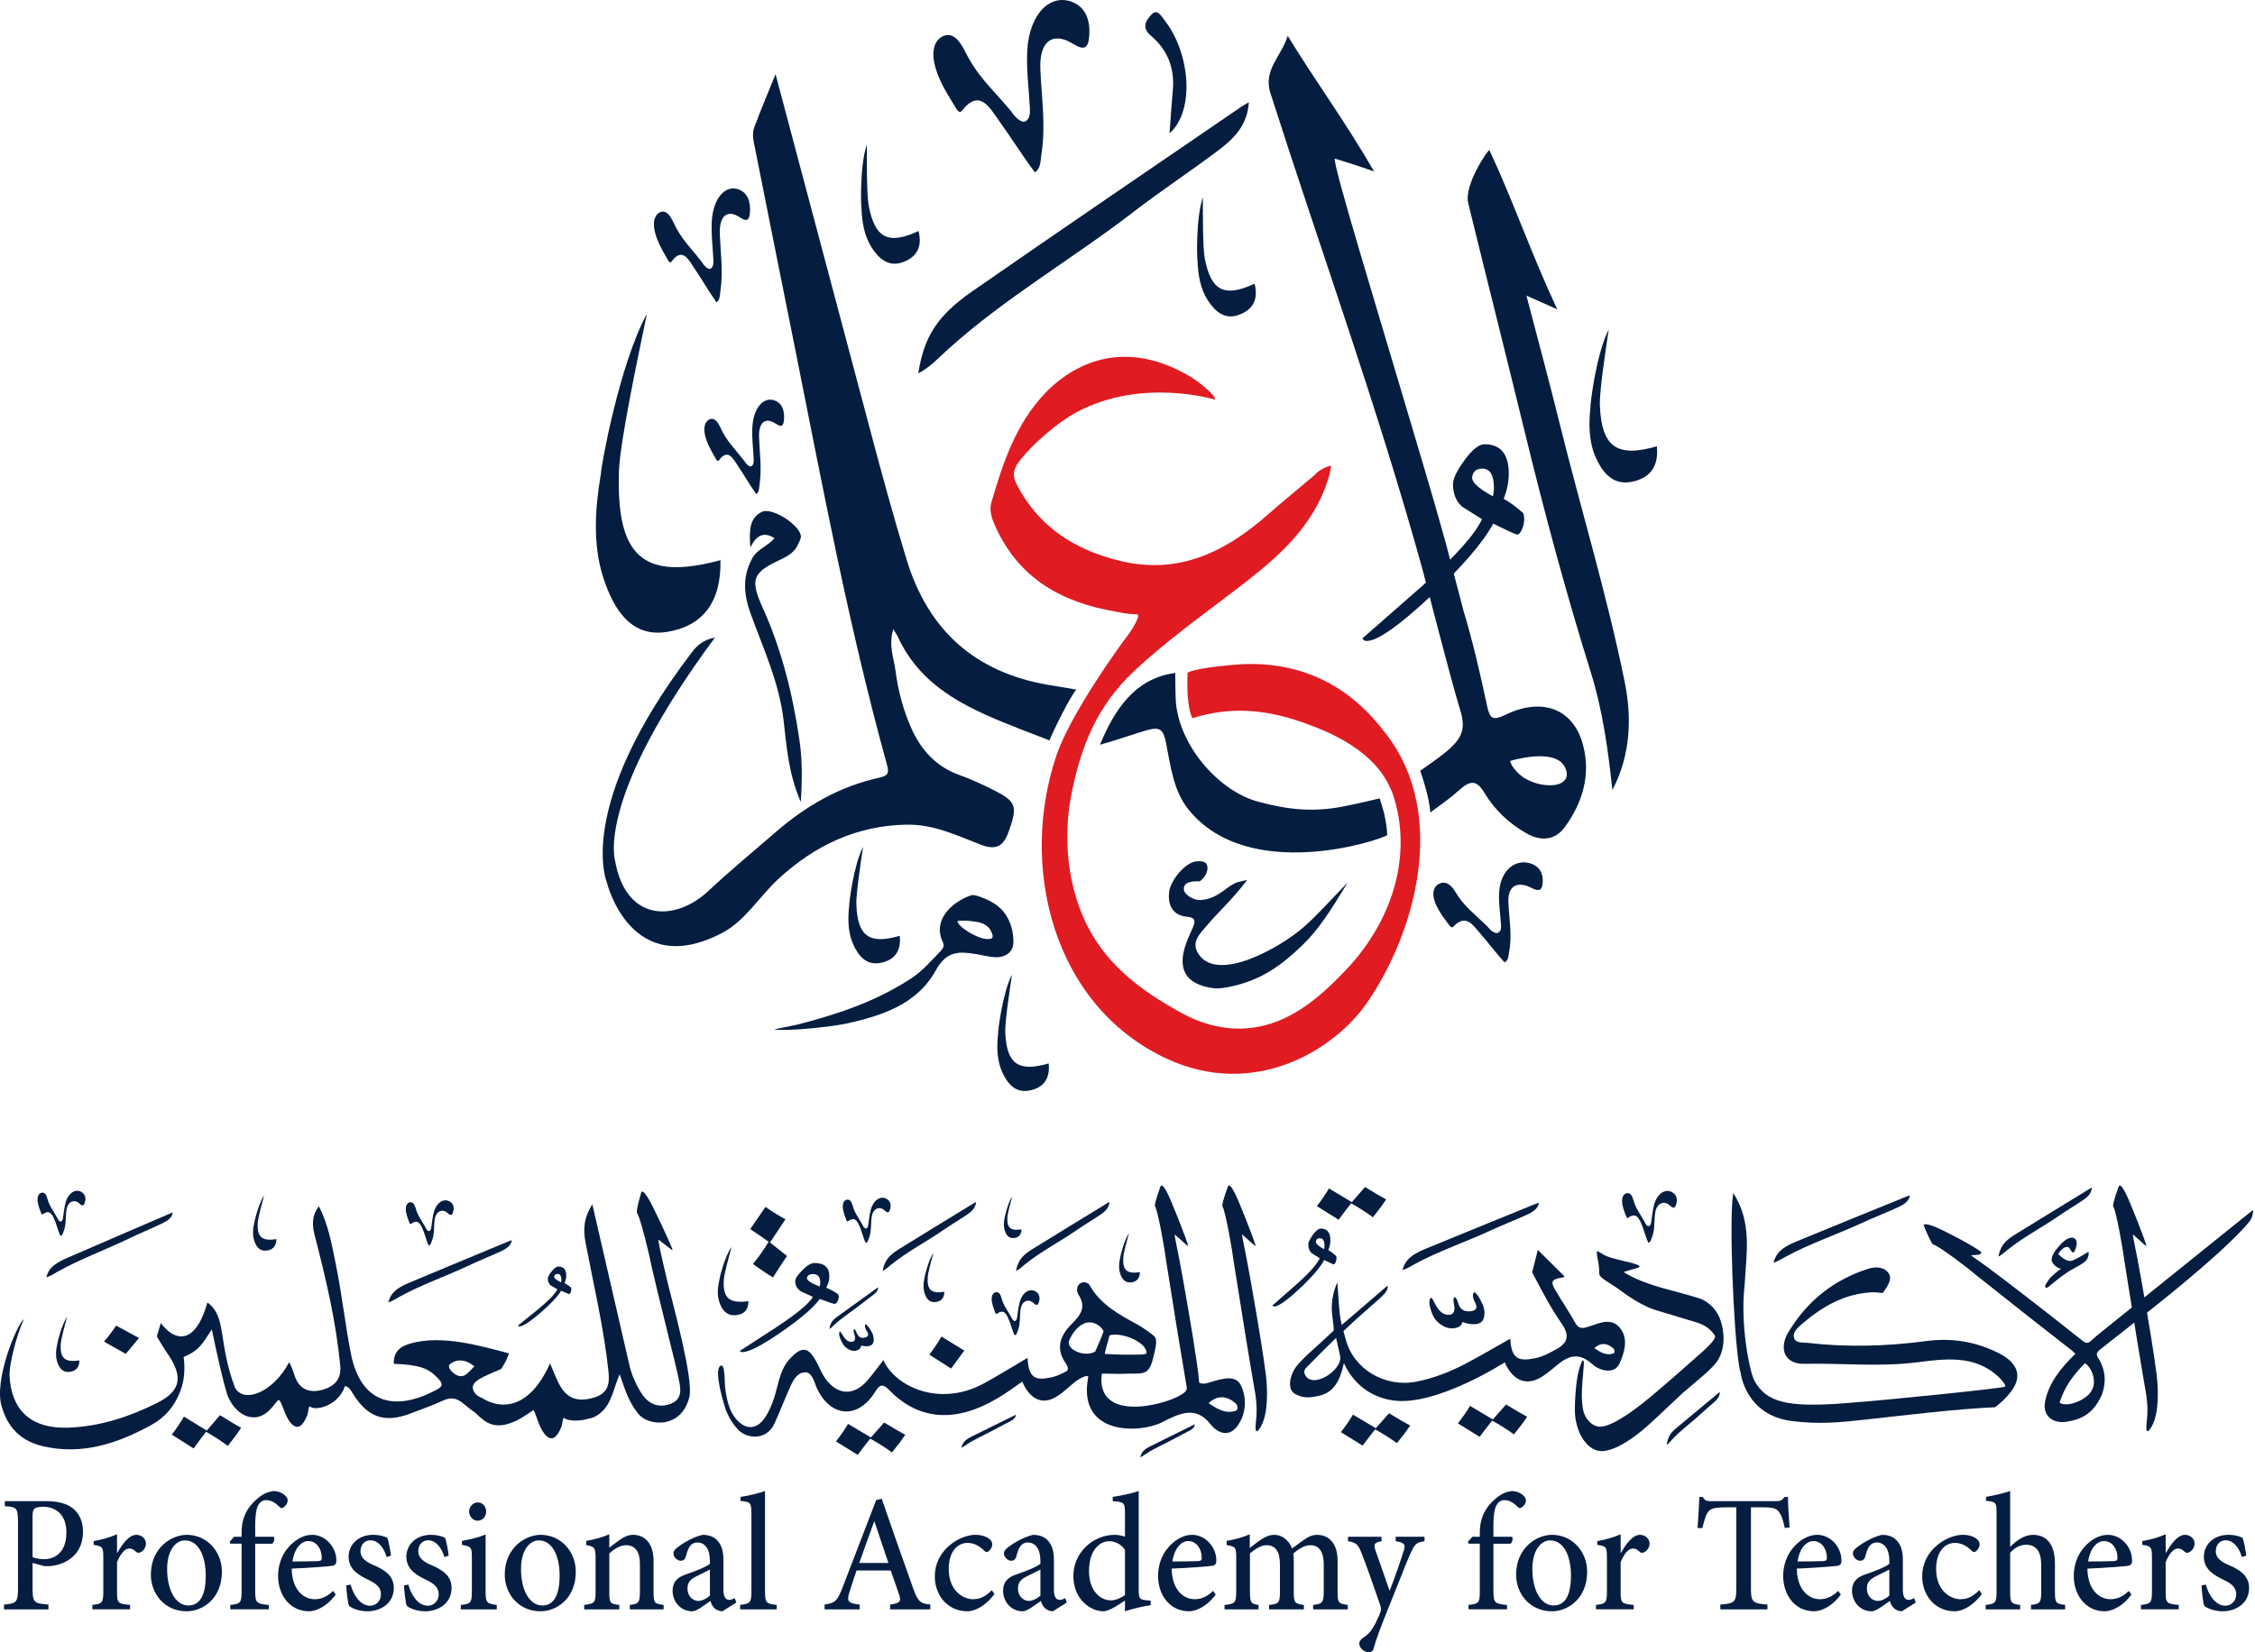 <svg width="191" height="140" viewBox="0 0 191 140" fill="none" xmlns="http://www.w3.org/2000/svg">
<path d="M131.898 26.205C130.839 25.735 130.185 25.445 129.291 25.048C130.263 28.78 131.214 32.279 132.083 35.798C133.892 43.119 136.1 50.339 137.605 57.734C138.238 60.841 138.112 63.989 136.572 66.928C136.208 63.544 135.749 60.181 134.743 56.962C132.641 50.242 130.818 43.45 129.151 36.608C127.574 30.137 125.943 23.68 124.359 17.211C123.984 15.68 126.009 12.732 126.15 12.709C128.139 16.955 129.737 21.597 131.898 26.205Z" fill="#051D40"/>
<path d="M93.169 63.1C94.343 60.267 96.04 57.478 99.544 57.014C99.554 58.093 99.558 58.483 99.582 59.175C99.713 62.951 103.101 66.985 106.561 67.921C109.176 68.628 111.29 68.826 113.883 68.308C115.344 68.016 116.854 67.643 116.854 67.643C117.523 69.523 117.491 70.754 117.491 70.754C116.97 71.167 105.754 74.896 100.67 68.592C99.377 66.989 99.149 64.88 98.757 62.912C98.551 61.879 98.29 61.538 97.193 61.854C96.068 62.176 94.581 62.703 93.169 63.1Z" fill="#051D40"/>
<path d="M105.778 8.661C105.652 10.662 104.467 11.779 103.179 12.75C100.831 14.519 98.369 16.133 96.042 17.929C90.873 21.918 85.191 25.184 80.312 29.579C79.516 30.296 78.784 31.115 77.777 31.632C78.271 28.559 79.331 26.781 82.346 24.686C89.904 19.434 97.517 14.265 105.108 9.065C105.269 8.955 105.442 8.863 105.778 8.661Z" fill="#051D40"/>
<path d="M105.646 74.543C104.241 76.381 103.218 77.228 102.182 78.461C101.672 79.068 100.935 79.744 101.411 80.65C102.88 83.445 108.425 80.303 110.422 78.548C111.638 77.479 112.712 76.242 114.154 74.77C112.61 77.301 111.646 78.808 110.257 80.137C108.403 81.909 106.726 83.076 104.157 83.604C103.685 83.701 103.179 83.786 102.711 83.716C100.389 83.37 99.674 82.099 100.493 79.846C100.643 79.434 100.846 79.042 101.013 78.637C101.211 78.158 101.359 77.747 100.571 77.673C99.368 77.561 98.913 76.775 99.022 75.612C99.12 74.562 100.428 73.055 101.331 72.98C101.757 72.945 102.316 72.943 102.273 73.601C102.23 74.254 101.626 74.665 101.626 74.665C101.147 74.668 100.183 74.632 100.278 75.408C100.323 75.78 101.091 76.281 101.641 76.258C103.241 76.191 103.98 74.938 104.911 74.719C105.487 74.583 104.985 74.719 105.646 74.543Z" fill="#051D40"/>
<path d="M67.829 67.956C66.769 65.501 66.629 63.247 66.368 61.008C65.997 57.829 64.65 54.948 63.578 51.986C63.007 50.407 62.851 48.883 63.714 47.306C64.159 46.493 65.02 46.301 65.597 45.591C64.768 45.083 64.126 45.227 63.559 46.385C63.44 44.937 63.481 43.873 64.538 43.365C65.352 42.973 67.48 44.322 67.798 45.241C67.916 45.581 67.733 45.799 67.62 46.07C67.328 46.771 66.745 47.112 66.115 47.407C63.807 48.488 63.487 49.029 64.577 51.436C66.219 55.057 67.152 58.852 67.721 62.761C67.955 64.356 67.952 65.971 67.829 67.956Z" fill="#051D40"/>
<path d="M127.437 81.542C126.689 80.719 126.04 79.844 125.31 79.01C124.781 78.406 124.164 77.381 123.108 78.503C122.924 78.699 122.759 78.395 122.664 78.269C122.196 77.644 121.646 76.916 121.457 76.149C121.348 75.705 121.369 75.101 121.946 74.856C122.545 74.601 122.982 75.088 123.262 75.551C124.044 76.843 124.724 77.261 126.039 78.552C126.171 78.747 126.62 79.151 126.877 79.032C127.126 78.917 127.154 78.645 127.138 78.387C127.08 77.446 126.92 76.498 126.98 75.565C127.101 73.686 128.421 72.682 129.755 73.197C130.699 73.562 130.729 74.467 130.639 75C130.507 75.787 129.803 75.222 129.355 75.065C128.367 74.72 127.692 75.181 127.76 76.48C127.832 77.862 128.09 79.25 127.824 80.644C127.76 80.982 127.794 81.34 127.437 81.542Z" fill="#051D40"/>
<path d="M99.059 11.302C99.158 9.994 99.232 8.811 99.34 7.631C99.511 5.762 98.875 4.198 97.486 3.03C96.595 2.28 97.151 1.627 97.578 1.191C98.042 0.717 98.396 1.413 98.659 1.747C100.753 4.405 101.278 9.31 99.059 11.302Z" fill="#051D40"/>
<path d="M91.159 58.426C90.403 58.278 89.356 58.126 88.737 58.018C82.639 56.949 78.643 53.476 76.786 47.401C75.681 43.784 74.688 40.139 73.719 36.484C71.076 26.514 68.419 16.548 65.689 6.285C65.003 7.982 64.409 9.383 63.88 10.81C63.751 11.158 63.759 11.604 63.834 11.979C64.982 17.786 66.156 23.588 67.316 29.392C69.685 41.247 71.901 53.137 75.129 64.795C75.322 65.493 75.221 65.726 74.483 65.886C71.127 66.615 68.233 68.295 65.641 70.551C63.748 72.198 61.806 73.791 59.975 75.507C57.289 78.025 53.066 78.22 52.105 72.974C52.069 72.779 50.473 67.62 60.559 54.015C59.544 54.211 59.02 54.715 58.584 55.289C48.622 68.378 51.408 74.785 51.408 74.785C51.408 74.785 53.424 83.114 61.18 79.034C63.129 78.008 64.339 75.924 65.971 74.429C69.041 71.615 72.57 69.944 76.791 69.869C79.082 69.828 81.066 70.786 83.094 71.573C84.486 72.113 85.05 71.572 85.469 70.374C86.204 68.273 86.077 67.894 84.081 66.899C83.166 66.443 82.233 66.008 81.273 65.666C79.294 64.962 78.003 63.544 77.172 61.662C76.491 60.12 76.06 58.471 75.848 56.811C75.715 55.77 75.24 54.697 75.658 53.31C75.872 53.649 75.964 53.764 76.023 53.895C78.101 58.482 82.402 60.182 86.446 61.786C89.005 62.772 88.894 62.729 88.894 62.729C89.146 62.064 90.522 59.225 91.159 58.426Z" fill="#051D40"/>
<path d="M77.801 19.575C75.203 20.783 74.1 20.147 73.582 17.432C73.407 16.516 73.42 13.733 73.42 12.248C72.817 14.049 72.919 17.462 72.968 17.644C73.01 18.791 73.197 19.978 73.822 20.956C74.396 21.854 75.215 22.653 76.437 22.225C77.665 21.795 78.138 20.903 77.801 19.575Z" fill="#051D40"/>
<path d="M134.069 63.062C133.254 60.062 130.633 59.049 127.52 60.557C126.411 61.094 126.187 60.883 125.947 59.76C125.372 57.065 124.752 54.371 123.958 51.736L122.458 46.007C121.307 41.822 120.033 37.673 118.806 33.51C116.911 27.083 112.797 13.683 113.066 13.438C113.066 13.438 115.256 14.102 116.389 14.529C113.907 10.235 111.448 6.929 109.07 3.039C108.528 4.787 106.975 5.917 107.605 7.887C111.896 21.301 116.649 34.398 120.457 48.136C120.789 49.334 122.829 57.398 123.67 60.123C124.177 61.765 123.89 62.567 122.347 63.812C121.694 64.339 120.292 65.301 120.292 65.301C120.365 65.512 121.068 67.493 121.147 68.839C122.356 67.935 122.698 67.737 123.637 66.907C124.508 66.137 125.052 66.039 125.732 67.172C126.602 68.622 127.825 69.78 129.307 70.612C130.521 71.293 131.709 71.212 132.54 70.075C134.058 67.997 134.765 65.623 134.069 63.062ZM131.493 66.526C130.68 66.569 129.866 66.362 129.127 65.926C128.528 65.573 127.892 64.748 127.923 64.467C127.923 64.467 131.6 63.33 132.503 64.915C133.062 65.894 132.422 66.476 131.493 66.526Z" fill="#051D40"/>
<path d="M84.251 76.576C83.588 76.146 82.515 75.748 82.295 75.848C81.1 76.193 78.826 77.699 79.875 79.861C80.018 80.156 79.839 80.411 79.61 80.644C78.853 81.409 78.168 82.237 77.254 82.844C74.291 84.809 70.999 85.919 67.611 86.792C67.066 86.905 66.522 87.018 65.571 87.215C66.759 87.405 70.564 86.968 71.698 86.719C74.695 86.063 77.684 85.083 79.262 82.214C80.202 80.506 81.297 80.613 82.7 80.841C83.226 80.926 83.748 81.07 84.276 81.099C85.11 81.146 85.82 80.69 85.834 79.889C85.857 78.576 85.366 77.299 84.251 76.576ZM83.611 79.561C82.737 79.535 81.099 78.482 81.103 78.051C81.103 78.051 81.137 77.978 81.798 77.998C82.818 78.088 83.758 78.14 84.063 79.199C84.16 79.532 83.885 79.569 83.611 79.561Z" fill="#051D40"/>
<path d="M117.48 62.291C116.305 60.752 112.512 55.626 104.516 56.322C100.907 56.637 100.587 57.004 100.587 57.004C100.465 59.898 100.946 60.771 101.003 60.847C104.139 59.86 107.061 60.092 110.112 61.126C113.595 62.307 117.044 64.142 118.095 67.659C119.617 72.748 117.813 78.149 114.042 82.135C112.332 83.942 110.486 85.623 108.23 86.513C105.495 87.592 102.689 87.264 100.041 85.805C96.515 83.862 93.392 81.549 91.722 77.631C90.365 74.448 90.086 70.751 90.728 67.41C91.523 63.274 92.909 59.802 96.092 56.827C98.676 54.411 101.529 52.359 104.327 50.223C107.52 47.784 110.728 45.305 112.253 41.304C112.544 40.415 112.644 40.252 112.741 39.433C112.115 39.628 111.659 39.887 111.29 40.297C109.98 41.403 108.651 42.487 107.363 43.62C103.766 46.783 99.812 48.709 94.902 47.528C91.069 46.606 87.974 44.668 86.1 41.011C85.757 40.341 85.793 39.814 86.303 39.127C87.4 37.65 89.6 35.78 91.159 34.939C96.709 31.945 102.913 33.86 102.913 33.86C103.011 33.475 101.378 32.242 100.81 31.905C94.587 28.219 90.26 31.509 88.572 33.261C86.053 35.875 84.956 39.184 83.973 42.565C83.769 43.269 84.008 43.93 84.294 44.57C86.284 49.024 89.937 51.035 94.459 51.812C95.1 51.922 95.095 51.989 96.326 52.054C96.676 52.072 95.84 53.467 95.347 54.066C95.096 54.37 90.727 60.354 89.493 63.973C86.316 73.29 89.085 85.111 98.754 89.665C106.176 93.16 112.973 89.02 115.775 84.976C119.858 79.087 122.652 69.068 117.48 62.291Z" fill="#E01B22"/>
<path d="M106.265 24.038C103.667 25.246 102.564 24.61 102.046 21.895C101.871 20.979 101.884 18.196 101.884 16.711C101.281 18.512 101.383 21.925 101.432 22.107C101.474 23.254 101.661 24.441 102.286 25.419C102.86 26.317 103.679 27.116 104.901 26.688C106.13 26.257 106.602 25.365 106.265 24.038Z" fill="#051D40"/>
<path d="M76.21 79.286C73.594 80.049 72.643 79.29 72.533 76.657C72.496 75.769 72.895 73.149 73.102 71.749C72.283 73.359 71.904 76.589 71.925 76.767C71.805 77.854 71.816 78.999 72.269 80.01C72.685 80.939 73.345 81.81 74.556 81.584C75.773 81.357 76.342 80.585 76.21 79.286Z" fill="#051D40"/>
<path d="M88.825 90.099C86.209 90.862 85.258 90.103 85.148 87.469C85.111 86.582 85.51 83.962 85.717 82.561C84.898 84.171 84.519 87.401 84.54 87.579C84.42 88.666 84.431 89.811 84.884 90.823C85.3 91.751 85.961 92.623 87.171 92.397C88.388 92.169 88.957 91.397 88.825 90.099Z" fill="#051D40"/>
<path d="M140.337 37.812C136.904 38.813 135.655 37.817 135.511 34.361C135.462 33.196 135.987 29.756 136.258 27.919C135.183 30.032 134.686 34.272 134.713 34.506C134.555 35.933 134.57 37.436 135.164 38.763C135.71 39.983 136.577 41.126 138.166 40.829C139.763 40.53 140.51 39.517 140.337 37.812Z" fill="#051D40"/>
<path d="M87.659 14.604C86.592 13.187 85.667 11.68 84.626 10.243C83.872 9.202 82.992 7.438 81.486 9.369C81.223 9.706 80.989 9.184 80.853 8.966C80.185 7.89 79.401 6.635 79.131 5.316C78.975 4.551 79.006 3.511 79.829 3.089C80.684 2.65 81.306 3.488 81.706 4.285C82.821 6.51 83.792 7.23 85.666 9.453C85.855 9.789 86.494 10.484 86.861 10.279C87.216 10.08 87.256 9.613 87.233 9.169C87.15 7.548 86.923 5.916 87.008 4.309C87.181 1.073 89.063 -0.656 90.966 0.232C92.312 0.86 92.355 2.42 92.227 3.338C92.039 4.693 91.034 3.72 90.395 3.45C88.986 2.855 88.023 3.65 88.12 5.887C88.223 8.267 88.59 10.658 88.211 13.058C88.12 13.64 88.169 14.256 87.659 14.604Z" fill="#051D40"/>
<path d="M60.687 25.618C60.03 24.681 59.46 23.685 58.818 22.735C58.353 22.047 57.811 20.881 56.884 22.158C56.722 22.381 56.578 22.035 56.494 21.891C56.083 21.18 55.599 20.35 55.433 19.478C55.337 18.972 55.356 18.285 55.863 18.006C56.39 17.716 56.773 18.27 57.019 18.797C57.706 20.268 58.304 20.744 59.459 22.213C59.575 22.435 59.969 22.895 60.195 22.759C60.414 22.628 60.438 22.319 60.424 22.025C60.373 20.954 60.233 19.875 60.286 18.812C60.392 16.672 61.552 15.53 62.724 16.117C63.554 16.532 63.58 17.563 63.501 18.17C63.385 19.066 62.766 18.423 62.372 18.244C61.504 17.851 60.911 18.376 60.97 19.855C61.033 21.428 61.26 23.009 61.026 24.596C60.972 24.98 61.001 25.388 60.687 25.618Z" fill="#051D40"/>
<path d="M64.055 41.868C63.51 41.092 63.037 40.264 62.505 39.476C62.119 38.905 61.67 37.938 60.9 38.997C60.766 39.182 60.646 38.895 60.577 38.776C60.236 38.186 59.835 37.498 59.697 36.774C59.617 36.354 59.633 35.784 60.054 35.553C60.491 35.312 60.809 35.773 61.013 36.209C61.583 37.429 62.079 37.825 63.037 39.044C63.133 39.228 63.461 39.61 63.648 39.497C63.83 39.388 63.85 39.133 63.838 38.889C63.796 37.999 63.679 37.105 63.723 36.224C63.811 34.449 64.773 33.501 65.746 33.987C66.434 34.333 66.456 35.187 66.391 35.69C66.295 36.433 65.781 35.901 65.455 35.752C64.735 35.426 64.243 35.862 64.292 37.088C64.345 38.393 64.532 39.706 64.338 41.022C64.291 41.34 64.315 41.678 64.055 41.868Z" fill="#051D40"/>
<path d="M61.024 47.458C54.395 49.252 52.186 47.081 52.427 39.897C52.508 37.474 54.008 30.379 54.793 26.589C52.451 30.886 50.882 39.644 50.899 40.132C50.39 43.08 50.195 46.2 51.119 49.005C51.968 51.582 53.435 54.026 56.479 53.54C59.538 53.053 61.099 51.011 61.024 47.458Z" fill="#051D40"/>
<path d="M129.022 43.486C129.145 43.861 129.124 44.273 128.961 44.721C128.797 45.17 128.613 45.352 128.409 45.268C128.081 45.143 127.437 44.841 126.476 44.361C125.617 45.966 123.843 48.025 121.153 50.536C118.464 53.048 116.669 54.303 115.768 54.303C115.584 54.303 115.461 54.23 115.4 54.084C117.077 52.605 118.765 51.125 120.462 49.645C123.265 47.143 124.952 45.257 125.524 43.986C124.972 43.631 124.409 43.278 123.836 42.923C123.325 42.465 123.069 41.828 123.069 41.015C123.069 40.557 123.396 39.879 124.051 38.983C124.706 38.087 125.268 37.639 125.739 37.639C127.109 37.639 127.795 38.473 127.795 40.14C127.795 40.808 127.652 41.516 127.365 42.266C127.876 42.539 128.428 42.945 129.022 43.486ZM126.445 42.049C126.506 41.82 126.537 41.58 126.537 41.33C126.537 40.247 126.209 39.704 125.555 39.704C125.043 39.704 124.757 39.944 124.696 40.423C124.635 40.84 125.218 41.381 126.445 42.049Z" fill="#051D40"/>
<path d="M6.147 127.774C5.606 127.35 4.832 127.186 3.868 127.186H0.408V127.61C1.408 127.677 1.525 127.735 1.525 128.998V134.559C1.525 135.735 1.408 135.851 0.336 135.947V136.352H4.102V135.947C2.877 135.85 2.76 135.774 2.76 134.569V132.42L3.769 132.69C3.913 132.699 4.192 132.699 4.4 132.67C5.715 132.506 7.031 131.62 7.031 129.779C7.03 128.853 6.687 128.198 6.147 127.774ZM3.723 132.102C3.3 132.102 2.93 131.996 2.759 131.929V128.478C2.759 128.083 2.813 127.929 2.903 127.832C2.993 127.736 3.272 127.659 3.642 127.659C4.705 127.659 5.624 128.295 5.624 129.828C5.624 131.62 4.561 132.102 3.723 132.102Z" fill="#051D40"/>
<path d="M11.552 130.038C10.93 130.038 10.381 130.79 9.939 131.561H9.912V129.99C9.227 130.288 8.597 130.453 7.93 130.568V130.886C8.678 131.002 8.75 131.059 8.75 131.956V134.876C8.75 135.801 8.633 135.888 7.822 135.975V136.351H11.02V135.975C9.975 135.888 9.912 135.802 9.912 134.876V132.361C10.2 131.609 10.606 131.195 10.948 131.195C11.173 131.195 11.326 131.282 11.534 131.484C11.615 131.561 11.732 131.59 11.894 131.522C12.182 131.377 12.362 131.088 12.362 130.761C12.363 130.414 12.039 130.038 11.552 130.038Z" fill="#051D40"/>
<path d="M15.823 130.038H15.814C14.544 130.038 12.778 131.117 12.778 133.421C12.778 134.973 13.895 136.515 15.814 136.515C17.174 136.515 18.796 135.436 18.796 133.161C18.796 131.455 17.535 130.038 15.823 130.038ZM15.958 136.023C14.877 136.023 14.156 134.722 14.156 132.939C14.156 131.349 14.877 130.51 15.652 130.51H15.67C16.796 130.51 17.427 131.802 17.427 133.488C17.427 135.464 16.733 136.023 15.958 136.023Z" fill="#051D40"/>
<path d="M21.616 130.202V129.614C21.589 128.429 21.724 127.773 21.877 127.523C22.021 127.272 22.219 127.099 22.562 127.099C22.994 127.099 23.391 127.378 23.661 127.658C23.787 127.803 23.904 127.803 24.048 127.687C24.174 127.581 24.264 127.466 24.318 127.349C24.399 127.166 24.39 126.973 24.246 126.809C24.021 126.539 23.642 126.337 23.165 126.327C22.615 126.395 22.138 126.645 21.669 127.088C20.93 127.744 20.696 128.428 20.606 128.746C20.516 129.054 20.462 129.43 20.462 129.883V130.201H19.831L19.453 130.625L19.516 130.789H20.462V134.876C20.462 135.801 20.354 135.888 19.507 135.975V136.351H22.768V135.985C21.723 135.869 21.615 135.821 21.615 134.78V130.79H23.056C23.218 130.694 23.281 130.327 23.2 130.202H21.616Z" fill="#051D40"/>
<path d="M28.49 132.207C28.49 131.089 27.58 130.038 26.436 130.038H26.427C25.715 130.038 24.985 130.443 24.409 131.117C23.868 131.744 23.553 132.592 23.553 133.527C23.553 135.098 24.526 136.515 26.175 136.515C26.607 136.515 27.571 136.265 28.436 135.098L28.211 134.789C27.724 135.271 27.211 135.493 26.661 135.493C25.733 135.493 24.733 134.722 24.706 132.9C26.256 132.842 27.931 132.698 28.175 132.659C28.418 132.602 28.49 132.477 28.49 132.207ZM26.941 132.264C26.193 132.293 25.481 132.293 24.77 132.293C24.959 131.117 25.536 130.568 26.112 130.568H26.121C26.824 130.568 27.256 131.252 27.256 131.994C27.256 132.178 27.175 132.255 26.941 132.264Z" fill="#051D40"/>
<path d="M31.644 132.602C31.04 132.351 30.536 132.014 30.536 131.435C30.536 130.886 30.878 130.5 31.365 130.5C32.023 130.5 32.491 131.088 32.752 131.917L33.112 131.801C33.085 131.463 32.923 130.596 32.806 130.288C32.536 130.163 32.175 130.038 31.599 130.038C30.338 130.038 29.527 130.886 29.527 131.889C29.527 133.007 30.455 133.489 31.23 133.865C31.915 134.192 32.266 134.511 32.266 135.089C32.266 135.648 31.834 136.043 31.347 136.043C30.554 136.043 29.951 135.204 29.698 134.26L29.329 134.318C29.347 134.877 29.473 135.87 29.563 136.053C29.788 136.255 30.419 136.516 31.113 136.516C32.221 136.516 33.356 135.861 33.356 134.54C33.355 133.546 32.662 133.036 31.644 132.602Z" fill="#051D40"/>
<path d="M36.536 132.602C35.932 132.351 35.428 132.014 35.428 131.435C35.428 130.886 35.77 130.5 36.257 130.5C36.915 130.5 37.383 131.088 37.644 131.917L38.004 131.801C37.977 131.463 37.815 130.596 37.698 130.288C37.428 130.163 37.067 130.038 36.491 130.038C35.23 130.038 34.419 130.886 34.419 131.889C34.419 133.007 35.347 133.489 36.122 133.865C36.807 134.192 37.158 134.511 37.158 135.089C37.158 135.648 36.726 136.043 36.239 136.043C35.446 136.043 34.843 135.204 34.59 134.26L34.221 134.318C34.239 134.877 34.365 135.87 34.455 136.053C34.68 136.255 35.311 136.516 36.005 136.516C37.113 136.516 38.248 135.861 38.248 134.54C38.247 133.546 37.554 133.036 36.536 132.602Z" fill="#051D40"/>
<path d="M40.455 128.843C40.869 128.843 41.176 128.486 41.176 128.082C41.176 127.629 40.87 127.291 40.473 127.291C40.077 127.291 39.734 127.629 39.734 128.082C39.734 128.486 40.076 128.843 40.455 128.843Z" fill="#051D40"/>
<path d="M41.13 134.819V130.01C40.526 130.26 39.851 130.425 39.13 130.55V130.887C39.923 131.032 39.968 131.099 39.968 131.986V134.819C39.968 135.802 39.869 135.889 39.031 135.976V136.352H42.076V135.976C41.221 135.869 41.13 135.792 41.13 134.819Z" fill="#051D40"/>
<path d="M45.797 130.038H45.788C44.518 130.038 42.752 131.117 42.752 133.421C42.752 134.973 43.869 136.515 45.788 136.515C47.148 136.515 48.77 135.436 48.77 133.161C48.77 131.455 47.509 130.038 45.797 130.038ZM45.932 136.023C44.851 136.023 44.13 134.722 44.13 132.939C44.13 131.349 44.851 130.51 45.626 130.51H45.644C46.77 130.51 47.401 131.802 47.401 133.488C47.401 135.464 46.707 136.023 45.932 136.023Z" fill="#051D40"/>
<path d="M55.356 134.867V132.235C55.356 130.838 54.68 130.038 53.617 130.038C53.221 130.038 52.887 130.192 52.509 130.453C52.167 130.694 51.878 130.916 51.608 131.128V129.991C50.986 130.261 50.293 130.444 49.653 130.55V130.906C50.356 131.041 50.446 131.099 50.446 132.015V134.848C50.446 135.793 50.374 135.86 49.482 135.976V136.352H52.455V135.976C51.68 135.889 51.608 135.831 51.608 134.868V131.61C52.013 131.254 52.509 130.916 53.013 130.916C53.833 130.916 54.202 131.504 54.202 132.487V134.781C54.202 135.774 54.112 135.89 53.346 135.976V136.352H56.211V135.976C55.437 135.869 55.356 135.831 55.356 134.867Z" fill="#051D40"/>
<path d="M61.753 135.551C61.51 135.551 61.275 135.339 61.275 134.713V132.178C61.275 131.426 61.131 130.838 60.635 130.395C60.329 130.144 59.941 130.038 59.518 130.038C58.77 130.192 57.86 130.732 57.473 131.031C57.212 131.224 57.041 131.397 57.041 131.609C57.041 131.947 57.392 132.236 57.654 132.236C57.861 132.236 58.005 132.14 58.086 131.889C58.203 131.436 58.32 131.118 58.491 130.935C58.626 130.781 58.824 130.685 59.059 130.685C59.699 130.685 60.131 131.225 60.131 132.237V132.488C59.843 132.748 58.915 133.114 58.059 133.403C57.329 133.654 56.969 134.078 56.969 134.781C56.969 135.668 57.627 136.516 58.627 136.516C59.005 136.516 59.636 136.005 60.177 135.639C60.24 135.861 60.321 136.054 60.501 136.237C60.645 136.391 60.933 136.516 61.186 136.516L62.366 135.774L62.231 135.398C62.086 135.484 61.906 135.551 61.753 135.551ZM60.131 135.175C59.897 135.425 59.464 135.638 59.149 135.638C58.753 135.638 58.23 135.31 58.23 134.568C58.23 134.047 58.518 133.768 59.041 133.527C59.32 133.392 59.861 133.122 60.131 132.978V135.175Z" fill="#051D40"/>
<path d="M64.798 134.847V126.327C64.311 126.491 63.447 126.732 62.726 126.819V127.166C63.555 127.253 63.645 127.282 63.645 128.236V134.848C63.645 135.793 63.528 135.87 62.69 135.976V136.352H65.789V135.976C64.915 135.889 64.798 135.802 64.798 134.847Z" fill="#051D40"/>
<path d="M77.303 134.454C76.411 131.977 75.546 129.471 74.681 126.974L74.212 127.099L71.383 134.453C70.906 135.706 70.716 135.802 69.842 135.947V136.352H72.815V135.947C71.797 135.831 71.689 135.667 71.977 134.81C72.148 134.251 72.328 133.701 72.554 133.056H75.446C75.734 133.866 75.978 134.569 76.167 135.128C76.347 135.696 76.23 135.822 75.392 135.947V136.352H78.798V135.947C77.925 135.851 77.736 135.697 77.303 134.454ZM72.781 132.42C73.186 131.283 73.61 130.078 74.042 128.911H74.069L75.249 132.42H72.781Z" fill="#051D40"/>
<path d="M82.394 135.493C81.673 135.493 80.358 134.867 80.358 132.929C80.358 131.435 81.115 130.722 81.944 130.722C82.422 130.722 82.881 130.915 83.313 131.329C83.43 131.454 83.493 131.493 83.574 131.493C83.745 131.493 84.042 131.175 84.042 130.847C84.042 130.693 84.006 130.568 83.826 130.413C83.61 130.211 83.168 130.037 82.619 130.037H82.601C82.087 130.037 81.277 130.259 80.538 130.837C79.637 131.55 79.178 132.504 79.178 133.574C79.178 135.068 80.187 136.513 81.935 136.513C82.719 136.513 83.629 135.887 84.232 135.048L84.007 134.73C83.403 135.33 82.952 135.493 82.394 135.493Z" fill="#051D40"/>
<path d="M89.745 135.551C89.502 135.551 89.267 135.339 89.267 134.713V132.178C89.267 131.426 89.123 130.838 88.627 130.395C88.321 130.144 87.933 130.038 87.51 130.038C86.762 130.192 85.852 130.732 85.465 131.031C85.204 131.224 85.033 131.397 85.033 131.609C85.033 131.947 85.384 132.236 85.646 132.236C85.853 132.236 85.997 132.14 86.078 131.889C86.195 131.436 86.312 131.118 86.483 130.935C86.618 130.781 86.816 130.685 87.051 130.685C87.691 130.685 88.123 131.225 88.123 132.237V132.488C87.835 132.748 86.907 133.114 86.051 133.403C85.321 133.654 84.961 134.078 84.961 134.781C84.961 135.668 85.619 136.516 86.619 136.516C86.997 136.516 87.628 136.005 88.169 135.639C88.232 135.861 88.313 136.054 88.493 136.237C88.637 136.391 88.925 136.516 89.178 136.516L90.358 135.774L90.223 135.398C90.079 135.484 89.899 135.551 89.745 135.551ZM88.124 135.175C87.89 135.425 87.457 135.638 87.142 135.638C86.746 135.638 86.223 135.31 86.223 134.568C86.223 134.047 86.511 133.768 87.034 133.527C87.313 133.392 87.854 133.122 88.124 132.978V135.175Z" fill="#051D40"/>
<path d="M96.448 134.684V126.327C95.916 126.51 94.997 126.722 94.25 126.819V127.185C95.196 127.253 95.286 127.291 95.286 128.207V130.193C94.962 130.077 94.61 130.039 94.421 130.039C92.556 130.039 90.916 131.562 90.916 133.518C90.916 135.494 92.349 136.516 93.466 136.516C93.61 136.516 93.962 136.439 94.493 136.111L95.286 135.61V136.516C96.133 136.227 97.178 136.044 97.466 135.986V135.62L97.088 135.581C96.547 135.522 96.448 135.455 96.448 134.684ZM95.286 135.146C94.962 135.377 94.511 135.589 94.07 135.589C93.241 135.589 92.241 134.818 92.241 133.131C92.241 131.087 93.358 130.577 93.926 130.577C94.44 130.577 94.962 130.818 95.286 131.309V135.146Z" fill="#051D40"/>
<path d="M103.025 132.207C103.025 131.089 102.115 130.038 100.971 130.038H100.962C100.25 130.038 99.521 130.443 98.944 131.117C98.403 131.744 98.088 132.592 98.088 133.527C98.088 135.098 99.061 136.515 100.709 136.515C101.141 136.515 102.106 136.265 102.971 135.098L102.746 134.789C102.259 135.271 101.746 135.493 101.196 135.493C100.268 135.493 99.268 134.722 99.241 132.9C100.79 132.842 102.466 132.698 102.71 132.659C102.953 132.602 103.025 132.477 103.025 132.207ZM101.475 132.264C100.727 132.293 100.016 132.293 99.304 132.293C99.493 131.117 100.07 130.568 100.646 130.568H100.655C101.357 130.568 101.79 131.252 101.79 131.994C101.791 132.178 101.71 132.255 101.475 132.264Z" fill="#051D40"/>
<path d="M113.296 134.896V132.236C113.296 130.819 112.611 130.039 111.548 130.039C111.17 130.039 110.827 130.203 110.539 130.396C110.215 130.627 109.836 130.887 109.44 131.196C109.161 130.473 108.584 130.039 107.944 130.039C107.52 130.039 107.196 130.193 106.836 130.425C106.431 130.685 106.142 130.945 105.854 131.148V129.992C105.223 130.271 104.476 130.455 103.899 130.551V130.907C104.665 131.032 104.709 131.119 104.709 132.016V134.878C104.709 135.803 104.583 135.89 103.718 135.977V136.353H106.601V135.977C105.988 135.89 105.871 135.804 105.871 134.898V131.611C106.277 131.274 106.772 130.917 107.276 130.917C108.042 130.917 108.411 131.457 108.411 132.517V134.898C108.411 135.823 108.294 135.891 107.492 135.977V136.353H110.438V135.977C109.708 135.89 109.582 135.804 109.582 134.917V132.209C109.582 131.959 109.564 131.794 109.546 131.621C110.051 131.187 110.537 130.917 110.969 130.917C111.744 130.917 112.122 131.486 112.122 132.546V134.82C112.122 135.822 111.969 135.89 111.221 135.977V136.353H114.158V135.977C113.386 135.869 113.296 135.831 113.296 134.896Z" fill="#051D40"/>
<path d="M118.215 130.578C118.963 130.694 119.071 130.857 118.9 131.378C118.639 132.226 118.062 133.894 117.702 134.78L116.495 131.33C116.324 130.819 116.405 130.694 117.026 130.578L117.008 130.202H114.179V130.578C114.9 130.694 115.044 130.876 115.332 131.609C115.702 132.534 116.323 134.289 116.891 135.956C116.972 136.188 116.999 136.38 116.918 136.592C116.864 136.756 116.756 137.035 116.522 137.498C116.198 138.134 115.937 138.452 115.477 138.741C115.252 138.905 115.135 139.03 115.135 139.261C115.135 139.637 115.549 139.984 115.937 139.984C116.117 139.984 116.289 139.917 116.351 139.647C116.576 138.847 116.865 138.047 117.774 135.801C118.702 133.516 119.135 132.331 119.468 131.618C119.828 130.809 119.945 130.693 120.657 130.577V130.201H118.215V130.578Z" fill="#051D40"/>
<path d="M126.494 130.202V129.614C126.467 128.429 126.602 127.773 126.755 127.523C126.899 127.272 127.098 127.099 127.44 127.099C127.872 127.099 128.269 127.378 128.54 127.658C128.666 127.803 128.783 127.803 128.927 127.687C129.053 127.581 129.143 127.466 129.197 127.349C129.278 127.166 129.269 126.973 129.125 126.809C128.9 126.539 128.521 126.337 128.044 126.327C127.495 126.395 127.017 126.645 126.548 127.088C125.809 127.744 125.575 128.428 125.485 128.746C125.395 129.054 125.341 129.43 125.341 129.883V130.201H124.71L124.332 130.625L124.395 130.789H125.341V134.876C125.341 135.801 125.233 135.888 124.386 135.975V136.351H127.647V135.985C126.602 135.869 126.494 135.821 126.494 134.78V130.79H127.936C128.098 130.694 128.161 130.327 128.08 130.202H126.494Z" fill="#051D40"/>
<path d="M131.459 130.038H131.45C130.18 130.038 128.414 131.117 128.414 133.421C128.414 134.973 129.531 136.515 131.45 136.515C132.811 136.515 134.432 135.436 134.432 133.161C134.432 131.455 133.171 130.038 131.459 130.038ZM131.594 136.023C130.513 136.023 129.792 134.722 129.792 132.939C129.792 131.349 130.513 130.51 131.288 130.51H131.306C132.432 130.51 133.063 131.802 133.063 133.488C133.063 135.464 132.369 136.023 131.594 136.023Z" fill="#051D40"/>
<path d="M138.91 130.038C138.289 130.038 137.739 130.79 137.297 131.561H137.27V129.99C136.585 130.288 135.955 130.453 135.288 130.568V130.886C136.036 131.002 136.108 131.059 136.108 131.956V134.876C136.108 135.801 135.991 135.888 135.18 135.975V136.351H138.378V135.975C137.333 135.888 137.27 135.802 137.27 134.876V132.361C137.558 131.609 137.964 131.195 138.306 131.195C138.531 131.195 138.685 131.282 138.892 131.484C138.973 131.561 139.09 131.59 139.252 131.522C139.54 131.377 139.72 131.088 139.72 130.761C139.721 130.414 139.396 130.038 138.91 130.038Z" fill="#051D40"/>
<path d="M151.577 129.411C151.514 128.563 151.442 127.474 151.442 126.828H151.154C150.947 127.098 150.821 127.185 150.452 127.185H144.992C144.596 127.185 144.425 127.185 144.226 126.828H143.938C143.911 127.609 143.848 128.544 143.785 129.46H144.19C144.361 128.795 144.478 128.38 144.65 128.14C144.83 127.841 145.109 127.706 146.281 127.706H147.065V134.578C147.065 135.706 146.948 135.86 145.713 135.947V136.352H149.704V135.947C148.425 135.86 148.307 135.696 148.307 134.578V127.706H149.226C150.253 127.706 150.487 127.812 150.712 128.14C150.883 128.381 151.028 128.757 151.172 129.46L151.577 129.411Z" fill="#051D40"/>
<path d="M155.973 132.207C155.973 131.089 155.063 130.038 153.919 130.038H153.91C153.198 130.038 152.469 130.443 151.892 131.117C151.351 131.744 151.036 132.592 151.036 133.527C151.036 135.098 152.009 136.515 153.658 136.515C154.09 136.515 155.054 136.265 155.919 135.098L155.694 134.789C155.208 135.271 154.694 135.493 154.144 135.493C153.216 135.493 152.216 134.722 152.189 132.9C153.739 132.842 155.414 132.698 155.657 132.659C155.901 132.602 155.973 132.477 155.973 132.207ZM154.424 132.264C153.676 132.293 152.964 132.293 152.253 132.293C152.442 131.117 153.019 130.568 153.595 130.568H153.604C154.307 130.568 154.74 131.252 154.74 131.994C154.739 132.178 154.658 132.255 154.424 132.264Z" fill="#051D40"/>
<path d="M161.65 135.551C161.407 135.551 161.173 135.339 161.173 134.713V132.178C161.173 131.426 161.029 130.838 160.533 130.395C160.227 130.144 159.839 130.038 159.416 130.038C158.668 130.192 157.758 130.732 157.371 131.031C157.11 131.224 156.939 131.397 156.939 131.609C156.939 131.947 157.291 132.236 157.552 132.236C157.759 132.236 157.904 132.14 157.984 131.889C158.101 131.436 158.219 131.118 158.39 130.935C158.525 130.781 158.724 130.685 158.957 130.685C159.597 130.685 160.029 131.225 160.029 132.237V132.488C159.741 132.748 158.813 133.114 157.957 133.403C157.227 133.654 156.867 134.078 156.867 134.781C156.867 135.668 157.525 136.516 158.525 136.516C158.904 136.516 159.534 136.005 160.075 135.639C160.138 135.861 160.219 136.054 160.399 136.237C160.543 136.391 160.831 136.516 161.084 136.516L162.264 135.774L162.129 135.398C161.983 135.484 161.803 135.551 161.65 135.551ZM160.028 135.175C159.794 135.425 159.361 135.638 159.046 135.638C158.65 135.638 158.127 135.31 158.127 134.568C158.127 134.047 158.415 133.768 158.938 133.527C159.217 133.392 159.758 133.122 160.028 132.978V135.175Z" fill="#051D40"/>
<path d="M166.028 135.493C165.307 135.493 163.991 134.867 163.991 132.929C163.991 131.435 164.748 130.722 165.577 130.722C166.055 130.722 166.514 130.915 166.946 131.329C167.063 131.454 167.126 131.493 167.207 131.493C167.378 131.493 167.675 131.175 167.675 130.847C167.675 130.693 167.639 130.568 167.459 130.413C167.243 130.211 166.801 130.037 166.252 130.037H166.234C165.72 130.037 164.91 130.259 164.171 130.837C163.27 131.55 162.811 132.504 162.811 133.574C162.811 135.068 163.82 136.513 165.568 136.513C166.352 136.513 167.262 135.887 167.866 135.048L167.641 134.73C167.037 135.33 166.586 135.493 166.028 135.493Z" fill="#051D40"/>
<path d="M174.055 134.876V132.476C174.055 130.751 173.28 130.037 172.181 130.037C171.469 130.037 170.766 130.538 170.262 131.059V126.327C169.712 126.51 168.847 126.722 168.217 126.819V127.156C169.073 127.243 169.109 127.291 169.109 128.178V134.877C169.109 135.802 168.992 135.889 168.19 135.976V136.352H171.109V135.976C170.343 135.889 170.262 135.774 170.262 134.877V131.561C170.632 131.127 171.127 130.877 171.613 130.877C172.442 130.877 172.892 131.427 172.892 132.593V134.877C172.892 135.793 172.784 135.889 172.027 135.976V136.352H174.919V135.976C174.154 135.889 174.055 135.821 174.055 134.876Z" fill="#051D40"/>
<path d="M180.587 132.207C180.587 131.089 179.677 130.038 178.533 130.038H178.524C177.812 130.038 177.082 130.443 176.506 131.117C175.965 131.744 175.65 132.592 175.65 133.527C175.65 135.098 176.623 136.515 178.272 136.515C178.704 136.515 179.668 136.265 180.533 135.098L180.308 134.789C179.822 135.271 179.308 135.493 178.758 135.493C177.83 135.493 176.83 134.722 176.803 132.9C178.353 132.842 180.028 132.698 180.271 132.659C180.515 132.602 180.587 132.477 180.587 132.207ZM179.037 132.264C178.289 132.293 177.577 132.293 176.866 132.293C177.055 131.117 177.632 130.568 178.208 130.568H178.217C178.92 130.568 179.353 131.252 179.353 131.994C179.353 132.178 179.272 132.255 179.037 132.264Z" fill="#051D40"/>
<path d="M185.074 130.038C184.453 130.038 183.903 130.79 183.461 131.561H183.434V129.99C182.749 130.288 182.119 130.453 181.452 130.568V130.886C182.2 131.002 182.272 131.059 182.272 131.956V134.876C182.272 135.801 182.155 135.888 181.344 135.975V136.351H184.542V135.975C183.497 135.888 183.434 135.802 183.434 134.876V132.361C183.722 131.609 184.128 131.195 184.47 131.195C184.695 131.195 184.849 131.282 185.056 131.484C185.137 131.561 185.254 131.59 185.416 131.522C185.704 131.377 185.884 131.088 185.884 130.761C185.885 130.414 185.561 130.038 185.074 130.038Z" fill="#051D40"/>
<path d="M188.786 132.602C188.182 132.351 187.678 132.014 187.678 131.435C187.678 130.886 188.021 130.5 188.507 130.5C189.165 130.5 189.633 131.088 189.895 131.917L190.255 131.801C190.228 131.463 190.066 130.596 189.948 130.288C189.678 130.163 189.318 130.038 188.741 130.038C187.48 130.038 186.668 130.886 186.668 131.889C186.668 133.007 187.596 133.489 188.371 133.865C189.056 134.192 189.407 134.511 189.407 135.089C189.407 135.648 188.975 136.043 188.488 136.043C187.695 136.043 187.091 135.204 186.839 134.26L186.47 134.318C186.488 134.877 186.614 135.87 186.704 136.053C186.929 136.255 187.56 136.516 188.254 136.516C189.362 136.516 190.498 135.861 190.498 134.54C190.498 133.546 189.804 133.036 188.786 132.602Z" fill="#051D40"/>
<path d="M76.674 121.562C76.387 121.995 76.013 122.492 75.553 123.054C74.958 122.623 74.344 122.235 73.709 121.89C73.453 122.2 73.1 122.658 72.649 123.261C72.209 122.994 71.595 122.614 70.807 122.123C71.225 121.589 71.567 121.095 71.832 120.639L73.768 121.788L74.887 120.522C75.657 120.993 76.253 121.34 76.674 121.562Z" fill="#051D40"/>
<path d="M80.559 115.95C80.119 115.673 79.505 115.281 78.717 114.773C79.135 114.221 79.477 113.71 79.742 113.238L81.678 114.426C81.678 114.426 81.009 115.325 80.559 115.95Z" fill="#051D40"/>
<path d="M65.478 108.233C64.986 107.941 64.419 107.56 63.779 107.09C64.27 106.484 64.712 105.858 65.105 105.211C64.751 104.95 64.231 104.59 63.544 104.131C63.847 103.683 64.279 103.057 64.838 102.254C65.445 102.68 66.008 103.028 66.528 103.298L65.221 105.271L66.66 106.411C66.126 107.197 65.731 107.804 65.478 108.233Z" fill="#051D40"/>
<path d="M93.978 101.835C93.924 102.368 93.588 102.654 93.224 102.9C92.561 103.348 91.869 103.754 91.211 104.209C89.751 105.22 88.157 106.034 86.772 107.157C86.546 107.34 86.337 107.551 86.055 107.679C86.22 106.864 86.529 106.4 87.378 105.872C89.507 104.548 91.651 103.247 93.789 101.937C93.835 101.908 93.884 101.885 93.978 101.835Z" fill="#051D40"/>
<path d="M101.209 120.677C101.162 120.956 100.964 121.095 100.752 121.211C100.366 121.423 99.964 121.611 99.581 121.827C98.729 122.307 97.809 122.676 96.996 123.218C96.863 123.306 96.739 123.41 96.577 123.467C96.696 123.043 96.884 122.809 97.377 122.562C98.614 121.942 99.859 121.335 101.1 120.723C101.127 120.711 101.155 120.7 101.209 120.677Z" fill="#051D40"/>
<path d="M86.059 119.864C86.012 120.143 85.814 120.282 85.602 120.398C85.216 120.61 84.814 120.798 84.431 121.014C83.579 121.494 82.659 121.863 81.846 122.405C81.713 122.493 81.589 122.597 81.427 122.654C81.546 122.23 81.734 121.996 82.227 121.749C83.464 121.129 84.709 120.522 85.95 119.91C85.976 119.897 86.005 119.887 86.059 119.864Z" fill="#051D40"/>
<path d="M84.443 111.309C85.003 110.885 85.222 111.312 85.381 111.647C85.596 112.1 85.711 112.672 85.93 113.126C85.963 113.118 85.995 113.109 86.028 113.102C86.121 113.022 86.149 112.892 86.198 112.772C86.455 112.144 86.341 111.531 86.455 110.876C86.562 110.26 87.044 110.045 87.423 110.303C87.595 110.42 87.831 110.753 87.969 110.397C88.062 110.156 88.144 109.728 87.786 109.465C87.28 109.094 86.621 109.437 86.374 110.307C86.251 110.739 86.219 111.199 86.145 111.646C86.125 111.769 86.085 111.893 85.968 111.923C85.848 111.954 85.702 111.721 85.667 111.617C85.25 110.884 85.008 110.621 84.815 109.939C84.746 109.694 84.613 109.424 84.335 109.485C84.067 109.544 83.995 109.825 83.995 110.044C83.994 110.422 84.149 110.817 84.28 111.156C84.308 111.225 84.345 111.383 84.443 111.309Z" fill="#051D40"/>
<path d="M86.52 104.155C85.567 104.311 85.263 104.003 85.333 103.07C85.357 102.756 85.606 101.849 85.737 101.365C85.382 101.897 85.114 103.019 85.114 103.083C85.027 103.461 84.983 103.865 85.101 104.241C85.209 104.586 85.406 104.922 85.842 104.894C86.281 104.866 86.513 104.619 86.52 104.155Z" fill="#051D40"/>
<path d="M82.678 101.835C82.624 102.368 82.288 102.654 81.924 102.9C81.261 103.348 80.569 103.754 79.911 104.209C78.451 105.22 76.857 106.034 75.472 107.157C75.246 107.34 75.037 107.551 74.755 107.679C74.92 106.864 75.229 106.4 76.078 105.872C78.207 104.548 80.351 103.247 82.489 101.937C82.535 101.908 82.584 101.885 82.678 101.835Z" fill="#051D40"/>
<path d="M73.331 105.315C73.103 104.856 72.989 104.269 72.77 103.807C72.611 103.472 72.392 103.045 71.832 103.469C71.734 103.543 71.697 103.385 71.67 103.316C71.539 102.977 71.384 102.582 71.385 102.204C71.385 101.985 71.458 101.704 71.725 101.645C72.003 101.584 72.136 101.854 72.205 102.099C72.398 102.781 72.64 103.043 73.057 103.777C73.092 103.881 73.238 104.114 73.358 104.083C73.475 104.053 73.515 103.928 73.535 103.806C73.609 103.359 73.641 102.899 73.764 102.467C74.011 101.597 74.67 101.254 75.176 101.625C75.534 101.888 75.452 102.316 75.359 102.557C75.221 102.913 74.985 102.58 74.813 102.463C74.434 102.205 73.952 102.42 73.845 103.036C73.731 103.692 73.845 104.304 73.588 104.932C73.525 105.083 73.502 105.254 73.331 105.315Z" fill="#051D40"/>
<path d="M70.998 109.657C71.073 109.827 71.06 110.013 70.96 110.216C70.86 110.419 70.747 110.502 70.622 110.464C70.421 110.407 70.027 110.271 69.439 110.053C68.913 110.78 67.828 111.712 66.182 112.85C64.536 113.988 63.438 114.556 62.887 114.556C62.774 114.556 62.699 114.523 62.662 114.457C63.688 113.787 64.721 113.117 65.76 112.446C67.475 111.313 68.507 110.459 68.858 109.883C68.52 109.722 68.176 109.562 67.825 109.402C67.513 109.194 67.356 108.906 67.356 108.538C67.356 108.33 67.556 108.024 67.957 107.618C68.358 107.212 68.701 107.009 68.99 107.009C69.828 107.009 70.248 107.387 70.248 108.142C70.248 108.445 70.16 108.765 69.985 109.105C70.297 109.228 70.634 109.412 70.998 109.657ZM69.421 109.006C69.459 108.902 69.477 108.794 69.477 108.68C69.477 108.189 69.276 107.944 68.876 107.944C68.563 107.944 68.388 108.053 68.35 108.27C68.313 108.458 68.67 108.703 69.421 109.006Z" fill="#051D40"/>
<path d="M63.393 110.239C61.745 110.468 61.211 109.954 61.308 108.426C61.341 107.911 61.749 106.432 61.962 105.641C61.361 106.504 60.927 108.336 60.929 108.441C60.788 109.058 60.723 109.72 60.937 110.34C61.133 110.91 61.483 111.465 62.238 111.432C62.997 111.399 63.393 110.999 63.393 110.239Z" fill="#051D40"/>
<path d="M96.552 107.778C95.424 107.963 95.065 107.598 95.148 106.494C95.176 106.122 95.471 105.05 95.626 104.477C95.206 105.106 94.889 106.434 94.889 106.509C94.786 106.956 94.734 107.434 94.873 107.879C95.001 108.288 95.233 108.684 95.749 108.652C96.269 108.619 96.544 108.326 96.552 107.778Z" fill="#051D40"/>
<path d="M79.987 109.446C78.859 109.631 78.5 109.266 78.583 108.162C78.611 107.79 78.906 106.718 79.061 106.145C78.641 106.774 78.324 108.102 78.324 108.177C78.221 108.624 78.169 109.102 78.308 109.547C78.436 109.956 78.668 110.352 79.184 110.32C79.703 110.287 79.978 109.994 79.987 109.446Z" fill="#051D40"/>
<path d="M74.379 109.066C74.378 109.349 74.205 109.519 74.014 109.669C73.667 109.942 73.301 110.195 72.958 110.473C72.195 111.088 71.347 111.607 70.632 112.277C70.515 112.386 70.41 112.509 70.259 112.593C70.308 112.155 70.455 111.893 70.902 111.567C72.023 110.749 73.152 109.942 74.279 109.131C74.303 109.113 74.329 109.098 74.379 109.066Z" fill="#051D40"/>
<path d="M73.311 112.187C73.457 112.254 73.636 112.485 73.85 112.88C73.924 113.023 73.971 113.162 73.99 113.295C74.007 113.411 74.01 113.518 73.999 113.615C73.977 113.862 73.826 114.007 73.547 114.05C73.358 114.079 73.154 114.063 72.938 114.001C72.915 114.248 72.749 114.396 72.439 114.443C72.249 114.472 72.047 114.423 71.835 114.296C71.621 114.168 71.46 114.003 71.353 113.8C71.201 113.52 71.111 113.284 71.082 113.093C71.064 112.965 71.082 112.87 71.138 112.808C71.169 112.809 71.237 112.894 71.341 113.062C71.603 113.521 71.88 113.728 72.171 113.683C72.374 113.652 72.456 113.502 72.416 113.235C72.412 113.206 72.394 113.142 72.364 113.043C72.332 112.944 72.312 112.862 72.302 112.798C72.287 112.693 72.303 112.632 72.353 112.612C72.374 112.627 72.394 112.643 72.413 112.661C72.433 112.679 72.45 112.699 72.466 112.72L72.525 112.854L72.609 113.028C72.736 113.276 72.924 113.381 73.171 113.343C73.436 113.302 73.556 113.194 73.531 113.02C73.522 112.968 73.501 112.912 73.466 112.852L73.35 112.656C73.34 112.634 73.325 112.597 73.305 112.547C73.284 112.497 73.27 112.451 73.264 112.41C73.252 112.315 73.266 112.242 73.311 112.187Z" fill="#051D40"/>
<path d="M107.218 116.456C107.27 116.893 107.302 117.317 107.312 117.729C107.348 119.182 107.172 120.234 106.784 120.884C106.635 121.133 106.524 121.259 106.451 121.261C106.337 121.264 106.314 120.984 106.383 120.422C106.469 119.71 106.456 118.97 106.343 118.202C105.907 115.708 105.294 111.956 104.504 106.947C104.398 106.03 103.804 102.628 103.545 102.214C103.48 102.119 103.632 101.559 104.001 100.533C104.02 100.471 104.05 100.44 104.092 100.439C104.195 100.436 104.345 100.621 104.541 100.992C104.877 101.561 106.347 105.349 106.353 105.568C106.355 105.638 105.504 104.834 105.208 104.587C105.193 104.833 105.426 105.626 105.947 108.591C106.574 112.122 106.998 114.745 107.218 116.456Z" fill="#051D40"/>
<path d="M105.093 117.349C104.656 116.46 103.512 116.812 102.639 117.069C102.591 117.083 102.543 117.095 102.496 117.112C102.093 117.25 101.802 117.274 101.573 117.141C101.557 116.916 101.536 116.689 101.508 116.457C101.289 114.746 100.865 112.123 100.236 108.591C99.715 105.626 99.483 104.832 99.497 104.587C99.793 104.834 100.644 105.638 100.642 105.568C100.636 105.349 99.166 101.562 98.83 100.992C98.634 100.62 98.484 100.436 98.381 100.439C98.339 100.44 98.309 100.472 98.29 100.533C97.921 101.559 97.769 102.119 97.834 102.214C98.093 102.628 98.687 106.029 98.793 106.947C99.521 111.563 100.098 115.108 100.526 117.588C100.527 117.877 100.258 118.037 100 118.195C98.585 119.064 92.796 120.547 93.32 116.383C93.81 116.366 94.633 116.427 95.272 116.391C96.696 116.313 97.282 116.67 97.664 115.088C97.86 114.277 98.079 113.522 97.78 113.226C97.639 113.087 96.871 112.505 96.318 112.206C94.797 111.384 93.229 110.539 92.298 108.901C92.156 108.652 91.788 108.542 91.487 108.739C91.151 108.958 91.196 109.46 91.351 109.697C92.058 110.783 91.483 111.461 90.76 112.187C89.813 113.137 89.384 114.215 90.252 115.483C90.416 115.723 90.534 115.968 90.358 116.163C90.106 116.302 89.849 116.43 89.58 116.534C89.522 116.555 89.464 116.578 89.405 116.597C89.282 116.638 89.158 116.676 89.027 116.703C87.778 116.959 87.114 116.841 87.035 115.043C85.717 115.819 84.541 116.552 83.33 117.211C79.564 119.26 75.801 117.464 74.822 115.234C74.359 115.827 73.934 116.424 73.457 116.974C72.315 118.29 70.917 118.217 69.9 116.787C69.644 116.428 69.468 116.008 69.27 115.609C68.532 114.124 67.973 113.935 66.852 115.18C65.944 116.189 65.894 117.675 65.418 118.871C65.296 119.177 65.169 119.465 65.025 119.723C64.1 121.511 62.759 121.102 61.973 119.666C61.847 119.436 61.538 118.73 61.407 117.43C61.367 115.843 61.238 115.623 61.051 115.711C60.341 115.997 61.474 119.479 61.504 119.524C61.799 120.195 61.998 120.55 62.486 121.097C63.191 121.888 64.914 122.119 65.604 120.597C66.057 119.599 66.452 118.565 66.902 117.56C67.17 116.961 67.505 116.273 68.222 116.267C68.8 116.262 69.02 117.225 69.138 117.497C70.232 120.022 72.629 120.397 74.17 117.851C74.6 117.141 74.929 117.378 75.316 117.775C79.985 122.571 85.388 117.834 86.591 117.049C86.591 117.049 87.284 119.049 88.898 118.598C89.583 118.407 90.306 117.716 90.848 117.252C91.264 116.896 91.647 116.659 92.032 116.577C92.082 116.592 92.132 116.611 92.181 116.622C91.184 121.674 96.561 121.452 98.427 120.501C99.922 119.739 101.277 119.066 102.539 120.676C103.056 121.335 104.046 121.879 104.82 120.8C105.59 119.733 105.605 118.39 105.093 117.349ZM93.971 113.138C94.958 112.857 96.783 113.588 97.074 114.403C97.178 114.695 97.109 114.757 96.569 114.766C95.476 114.783 95.074 114.792 93.569 114.71C93.666 114.188 93.849 113.711 93.971 113.138ZM92.763 114.509C91.877 115.045 90.282 114.322 90.55 113.602C90.788 112.963 91.709 111.566 92.892 112.195C93.147 112.33 93.338 112.535 93.479 112.781C93.234 113.498 93.004 113.948 92.763 114.509ZM104.649 119.535C103.777 119.808 103.075 119.361 102.371 118.876C103.186 118.143 103.948 118.284 104.662 118.898C104.816 119.031 104.938 119.444 104.649 119.535Z" fill="#051D40"/>
<path d="M169.376 114.688C167.433 113.68 165.366 113.33 163.185 113.618C159.824 114.063 156.45 114.167 153.076 113.769C152.674 113.722 152.05 113.83 151.942 113.291C151.855 112.853 152.288 112.467 152.613 112.186C154.339 110.696 156.237 109.593 158.582 109.49C158.962 109.473 159.452 109.56 159.452 109.56C159.743 109.181 160.306 108.432 160 107.925C159.639 107.325 158.884 107.29 158.224 107.501C155.335 108.425 153.089 110.209 151.497 112.83C150.623 114.268 151.17 115.585 152.799 115.549C155.975 115.478 159.147 115.826 162.333 115.427C164.715 115.129 167.226 114.749 169.283 116.654C169.533 116.885 169.982 117.445 169.813 117.492C169.252 117.65 160.42 118.575 156.17 118.894C151.458 119.248 149.602 118.852 148.581 116.941C148.233 116.289 147.367 112.326 147.773 108.869C147.918 106.102 148.422 103.628 146.812 101.076C146.437 103.041 146.823 112.806 147.302 115.707C147.347 115.982 147.394 116.195 147.44 116.335C147.44 116.335 147.84 119.92 151.793 120.4C154.147 120.686 155.78 120.519 158.113 120.262C161.465 119.893 165.622 119.381 168.987 119.226C168.987 119.226 170.304 118.268 170.732 117.219C171.215 116.036 170.355 115.196 169.376 114.688Z" fill="#051D40"/>
<path d="M176.856 106.078C176.896 106.071 176.916 106.095 176.916 106.15C176.916 106.436 176.822 106.671 176.635 106.856C176.488 106.999 176.13 107.221 175.561 107.521C174.945 107.842 174.032 108.585 173.617 108.94C173.363 109.158 173.236 109.165 173.236 108.96C173.236 108.892 173.273 108.803 173.347 108.694C173.501 108.462 173.584 108.339 173.598 108.326C173.718 108.183 174.314 107.634 174.589 107.49C174.415 107.483 174.236 107.395 174.052 107.224C173.868 107.054 173.776 106.89 173.776 106.733C173.776 106.433 173.985 106.046 174.403 105.572C174.821 105.098 175.181 104.861 175.482 104.861C175.763 104.861 175.903 105.045 175.903 105.413C175.803 105.904 175.686 106.139 175.552 106.119C175.485 106.065 175.408 105.959 175.321 105.802C175.267 105.7 175.184 105.648 175.07 105.648C174.843 105.648 174.595 105.846 174.327 106.241C174.715 106.636 175.06 106.834 175.361 106.834C175.548 106.834 176.046 106.582 176.856 106.078Z" fill="#051D40"/>
<path d="M145.921 112.621C146.076 113.577 145.959 114.415 145.57 115.136C145.366 115.508 144.897 116.006 144.163 116.631C143.602 117.104 143.047 117.576 142.496 118.047C140.792 119.674 139.664 120.718 139.112 121.18C137.87 122.197 136.826 122.777 135.981 122.919C135.349 123.025 134.797 122.801 134.322 122.247C133.875 121.729 133.581 121.032 133.439 120.155C133.373 119.747 133.375 119.051 133.447 118.066C133.53 116.814 133.725 115.881 134.032 115.266C134.095 115.246 134.135 115.29 134.153 115.399C134.166 115.479 134.129 115.996 134.042 116.953C133.955 117.909 133.961 118.691 134.059 119.298C134.138 119.786 134.34 120.184 134.665 120.493C134.989 120.802 135.35 120.922 135.746 120.856C136.751 120.687 138.419 119.583 140.749 117.543C141.292 117.094 142.471 116.061 144.287 114.446C145.044 113.756 145.364 113.324 145.248 113.149C144.924 112.641 144.431 112.279 143.769 112.063C142.578 111.701 141.382 111.339 140.18 110.979C139.32 110.694 138.347 110.147 137.259 109.337C136.359 108.67 135.456 108.285 135.46 107.906C135.464 107.527 135.417 107.1 135.318 106.625C135.241 106.219 135.229 106.011 135.283 106.002C135.315 105.997 135.514 106.106 135.881 106.331C136.088 106.46 136.661 106.635 137.598 106.855C138.431 107.042 138.855 107.186 138.872 107.285C138.882 107.345 138.776 107.404 138.554 107.461C138.332 107.519 137.987 107.623 137.517 107.774C138.376 108.325 139.621 108.817 141.251 109.248C142.997 109.711 143.978 109.996 144.193 110.103C145.151 110.586 145.727 111.425 145.921 112.621Z" fill="#051D40"/>
<path d="M129.352 120.035C129.065 120.468 128.691 120.965 128.231 121.527C127.636 121.096 127.022 120.708 126.387 120.363C126.131 120.673 125.778 121.131 125.327 121.734C124.887 121.467 124.273 121.087 123.485 120.596C123.903 120.062 124.245 119.568 124.51 119.112L126.446 120.261L127.565 118.995C128.335 119.465 128.931 119.812 129.352 120.035Z" fill="#051D40"/>
<path d="M119.44 120.777C119.153 121.21 118.779 121.707 118.319 122.269C117.724 121.838 117.11 121.45 116.475 121.105C116.219 121.415 115.866 121.873 115.415 122.476C114.975 122.209 114.361 121.829 113.573 121.338C113.991 120.804 114.333 120.31 114.598 119.854L116.534 121.003L117.653 119.737C118.423 120.208 119.019 120.555 119.44 120.777Z" fill="#051D40"/>
<path d="M117.407 101.622C117.12 102.06 116.746 102.564 116.286 103.133C115.691 102.696 115.077 102.303 114.442 101.954C114.186 102.268 113.833 102.731 113.382 103.342C112.942 103.071 112.328 102.687 111.54 102.189C111.958 101.649 112.3 101.148 112.565 100.687L114.501 101.85L115.62 100.569C116.39 101.046 116.986 101.397 117.407 101.622Z" fill="#051D40"/>
<path d="M177.189 100.615C177.135 101.148 176.799 101.434 176.435 101.68C175.772 102.128 175.08 102.533 174.422 102.989C172.962 104 171.368 104.814 169.983 105.937C169.757 106.12 169.548 106.331 169.266 106.459C169.431 105.644 169.74 105.18 170.589 104.652C172.718 103.328 174.862 102.027 177 100.717C177.046 100.688 177.095 100.666 177.189 100.615Z" fill="#051D40"/>
<path d="M145.68 117.933C145.646 118.337 145.454 118.557 145.247 118.746C144.87 119.09 144.476 119.403 144.102 119.753C143.271 120.53 142.365 121.159 141.576 122.02C141.447 122.161 141.328 122.322 141.168 122.421C141.267 121.802 141.444 121.448 141.928 121.042C143.139 120.023 144.358 119.021 145.574 118.012C145.599 117.99 145.626 117.972 145.68 117.933Z" fill="#051D40"/>
<path d="M161.771 101.273C161.701 101.805 161.21 102.085 160.679 102.325C159.711 102.762 158.699 103.155 157.739 103.599C155.608 104.585 153.275 105.371 151.257 106.47C150.928 106.649 150.624 106.857 150.211 106.98C150.44 106.167 150.887 105.709 152.128 105.195C155.239 103.908 158.372 102.643 161.496 101.37C161.562 101.344 161.633 101.322 161.771 101.273Z" fill="#051D40"/>
<path d="M130.349 101.898C130.279 102.43 129.788 102.71 129.257 102.95C128.289 103.387 127.277 103.78 126.317 104.224C124.186 105.21 121.853 105.996 119.835 107.095C119.506 107.274 119.202 107.482 118.789 107.605C119.018 106.792 119.465 106.334 120.706 105.82C123.817 104.533 126.95 103.268 130.074 101.995C130.14 101.969 130.211 101.947 130.349 101.898Z" fill="#051D40"/>
<path d="M113.171 106.407C113.22 106.556 113.211 106.719 113.147 106.896C113.082 107.074 113.009 107.146 112.928 107.113C112.798 107.063 112.543 106.944 112.162 106.754C111.822 107.39 111.119 108.205 110.053 109.2C108.988 110.195 108.277 110.692 107.92 110.692C107.847 110.692 107.799 110.663 107.774 110.605C108.438 110.019 109.107 109.433 109.779 108.847C110.889 107.856 111.557 107.109 111.784 106.605C111.565 106.465 111.343 106.324 111.116 106.184C110.914 106.002 110.812 105.75 110.812 105.428C110.812 105.246 110.942 104.978 111.201 104.623C111.46 104.268 111.683 104.09 111.869 104.09C112.412 104.09 112.683 104.42 112.683 105.081C112.683 105.346 112.626 105.626 112.513 105.923C112.717 106.032 112.935 106.193 113.171 106.407ZM112.15 105.838C112.174 105.747 112.186 105.652 112.186 105.553C112.186 105.124 112.056 104.909 111.797 104.909C111.594 104.909 111.481 105.004 111.457 105.194C111.433 105.359 111.664 105.574 112.15 105.838Z" fill="#051D40"/>
<path d="M139.618 105.293C139.357 104.768 139.227 104.097 138.976 103.568C138.794 103.185 138.544 102.696 137.903 103.181C137.791 103.266 137.748 103.085 137.718 103.006C137.568 102.619 137.391 102.167 137.392 101.734C137.393 101.483 137.475 101.162 137.781 101.094C138.099 101.024 138.251 101.333 138.33 101.613C138.551 102.393 138.828 102.693 139.305 103.532C139.345 103.651 139.512 103.918 139.65 103.883C139.783 103.849 139.829 103.706 139.852 103.566C139.936 103.054 139.973 102.528 140.114 102.034C140.397 101.039 141.15 100.646 141.729 101.071C142.139 101.372 142.045 101.861 141.938 102.137C141.781 102.545 141.51 102.163 141.314 102.03C140.881 101.735 140.329 101.981 140.207 102.686C140.076 103.436 140.207 104.136 139.913 104.855C139.841 105.028 139.814 105.224 139.618 105.293Z" fill="#051D40"/>
<path d="M124.876 109.474C125.098 109.598 125.34 109.964 125.601 110.573C125.688 110.793 125.734 111.001 125.737 111.196C125.74 111.366 125.721 111.52 125.681 111.656C125.592 112.007 125.317 112.185 124.856 112.193C124.541 112.198 124.215 112.136 123.878 112.005C123.789 112.356 123.488 112.535 122.974 112.543C122.659 112.548 122.343 112.438 122.025 112.214C121.707 111.989 121.482 111.721 121.351 111.408C121.166 110.977 121.071 110.621 121.067 110.34C121.064 110.153 121.114 110.02 121.218 109.942C121.27 109.95 121.362 110.085 121.492 110.346C121.818 111.055 122.222 111.406 122.704 111.398C123.039 111.392 123.204 111.194 123.198 110.803C123.197 110.761 123.182 110.665 123.154 110.517C123.125 110.369 123.11 110.248 123.109 110.154C123.107 110.001 123.147 109.915 123.231 109.897C123.263 109.922 123.292 109.949 123.319 109.979C123.345 110.009 123.369 110.04 123.391 110.074L123.457 110.277L123.556 110.543C123.709 110.923 123.99 111.11 124.399 111.104C124.839 111.097 125.058 110.966 125.054 110.71C125.053 110.633 125.03 110.549 124.987 110.456L124.841 110.152C124.83 110.118 124.813 110.063 124.791 109.987C124.769 109.911 124.757 109.843 124.756 109.783C124.753 109.646 124.793 109.543 124.876 109.474Z" fill="#051D40"/>
<path d="M190.8 102.537C187.903 104.878 178.271 112.609 177.577 113.183C176.956 113.697 176.916 113.937 176.463 113.651C175.637 112.992 172.6 110.588 169.779 108.44C167.415 106.631 167.112 106.537 166.958 106.347C167.34 106.322 167.729 106.356 167.826 106.142C167.915 105.943 164.296 104.038 163.669 103.854C163.277 103.718 163.044 103.687 162.97 103.761C162.94 103.791 162.939 103.835 162.966 103.893C163.382 104.9 163.646 105.415 163.756 105.44C164.222 105.563 166.615 107.376 167.306 107.974C170.623 110.606 173.554 112.925 175.487 114.42C175.787 114.693 175.787 114.693 175.787 114.693C174.572 115.88 173.543 117.147 173.226 118.719C172.98 119.938 173.848 120.647 175.065 120.453C176.451 120.232 177.381 119.652 178.041 118.138C178.44 117.011 178.289 116.09 177.83 115.224C177.531 114.832 177.52 114.62 177.861 114.351C178.86 113.561 179.861 112.775 180.99 111.886C180.99 111.886 188.065 106.452 190.5 103.536C190.912 103.046 190.842 102.366 190.8 102.537ZM177.189 117.759C176.898 118.474 175.242 119.308 174.445 118.851C174.707 118.077 175.076 117.016 176.597 115.502C177.189 115.858 177.608 117.04 177.189 117.759Z" fill="#051D40"/>
<path d="M182.669 116.456C182.721 116.893 182.753 117.317 182.763 117.729C182.799 119.182 182.623 120.234 182.235 120.884C182.086 121.133 181.975 121.259 181.902 121.261C181.788 121.264 181.765 120.984 181.834 120.422C181.92 119.71 181.907 118.97 181.794 118.202C181.358 115.708 180.745 111.956 179.955 106.947C179.849 106.03 179.255 102.628 178.996 102.214C178.931 102.119 179.083 101.559 179.452 100.533C179.471 100.471 179.501 100.44 179.543 100.439C179.646 100.436 179.796 100.621 179.993 100.992C180.329 101.561 181.799 105.349 181.805 105.568C181.807 105.638 180.956 104.834 180.66 104.587C180.645 104.833 180.878 105.626 181.399 108.591C182.025 112.122 182.449 114.745 182.669 116.456Z" fill="#051D40"/>
<path d="M137.274 112.587C136.549 111.604 135.565 112.066 134.675 112.358C134.173 112.522 133.765 112.696 133.417 112.065C132.908 111.142 132.302 110.274 131.775 109.36C131.615 109.083 131.303 108.617 131.658 108.428C132.076 108.205 132.319 108.315 132.525 108.155C132.525 108.155 130.734 106.363 130.255 105.898C129.774 107.799 129.774 107.799 129.774 107.799C130.75 109.648 131.368 110.84 132.249 112.102C132.988 113.162 132.799 113.798 131.765 114.347C131.204 114.645 130.665 114.95 130.011 115.078C128.703 115.334 128.006 115.216 127.924 113.418C126.543 114.194 125.311 114.927 124.042 115.586C122.77 116.247 121.439 116.76 120.026 117.049C117.328 117.6 114.658 116.02 113.986 113.488C113.964 113.406 113.891 113.144 113.791 112.779C114.071 112.513 114.348 112.252 114.618 112.004C115.343 111.336 116.129 110.676 116.863 110.009C117.266 109.643 117.621 109.271 117.529 108.933C117.421 109.02 117.364 109.063 117.312 109.107C116.092 110.157 114.869 111.207 113.648 112.257C113.403 111.361 113.376 109.713 113.272 108.647C112.894 109.476 112.768 110.392 112.807 111.042C112.844 111.659 112.985 112.423 112.973 112.726C112.973 112.726 111.398 114.198 111 114.542L110.997 114.538C110.984 114.552 110.97 114.565 110.957 114.579C110.669 114.828 109.969 115.527 109.816 115.756C109.343 116.321 108.914 117.676 109.704 118.105C110.454 118.513 110.985 118.401 111.647 118.273C112.982 118.016 113.508 116.96 113.83 115.492C114.795 117.606 116.643 118.643 118.603 118.701C121.231 118.779 125.057 116.92 127.457 115.426C127.457 115.426 128.183 117.426 129.874 116.975C130.592 116.784 131.349 116.093 131.917 115.629C132.939 114.794 133.778 114.6 134.878 115.585C135.518 116.158 136.768 116.469 137.187 115.499C137.535 114.7 137.959 113.516 137.274 112.587ZM110.488 116.348C110.45 116.234 110.446 116.086 110.65 115.868C111.512 114.995 112.222 114.271 113.166 113.354C113.497 114.758 113.519 114.96 113.519 114.96C113.66 116.157 110.988 117.837 110.488 116.348ZM136.634 114.678C136.024 114.869 135.532 114.556 135.039 114.217C135.61 113.704 136.143 113.802 136.643 114.233C136.751 114.325 136.836 114.614 136.634 114.678Z" fill="#051D40"/>
<path d="M8.81 113.667C9.598 114.117 10.212 114.464 10.652 114.709C11.102 114.156 11.771 113.36 11.771 113.36L9.835 112.308C9.57 112.725 9.228 113.178 8.81 113.667Z" fill="#051D40"/>
<path d="M17.514 121.203L15.578 120.022C15.313 120.491 14.971 120.999 14.553 121.548C15.341 122.054 15.955 122.444 16.395 122.719C16.845 122.098 17.199 121.628 17.455 121.309C18.09 121.664 18.704 122.063 19.299 122.506C19.76 121.928 20.133 121.416 20.42 120.971C19.999 120.742 19.403 120.385 18.633 119.901L17.514 121.203Z" fill="#051D40"/>
<path d="M34.819 103.691C35.379 103.267 35.598 103.694 35.757 104.029C35.976 104.491 36.09 105.078 36.318 105.537C36.489 105.477 36.512 105.306 36.575 105.153C36.832 104.525 36.718 103.912 36.832 103.257C36.939 102.641 37.421 102.426 37.8 102.684C37.972 102.801 38.208 103.134 38.346 102.778C38.439 102.537 38.521 102.109 38.163 101.846C37.657 101.475 36.998 101.818 36.751 102.688C36.628 103.12 36.596 103.58 36.522 104.027C36.502 104.15 36.462 104.274 36.345 104.304C36.225 104.335 36.079 104.102 36.044 103.998C35.627 103.265 35.385 103.002 35.192 102.32C35.123 102.076 34.99 101.805 34.712 101.866C34.444 101.925 34.372 102.206 34.372 102.425C34.371 102.803 34.526 103.198 34.657 103.537C34.684 103.607 34.721 103.765 34.819 103.691Z" fill="#051D40"/>
<path d="M5.688 111.548C5.216 112.255 4.86 113.745 4.86 113.83C4.744 114.332 4.686 114.869 4.842 115.368C4.985 115.827 5.247 116.272 5.826 116.236C6.408 116.199 6.717 115.87 6.727 115.255C5.461 115.462 5.057 115.052 5.151 113.814C5.182 113.395 5.514 112.192 5.688 111.548Z" fill="#051D40"/>
<path d="M22.512 105.96C23.094 105.923 23.403 105.594 23.413 104.979C22.147 105.186 21.743 104.776 21.837 103.538C21.869 103.12 22.2 101.917 22.374 101.273C21.902 101.98 21.546 103.47 21.546 103.555C21.43 104.057 21.372 104.594 21.528 105.093C21.672 105.552 21.933 105.997 22.512 105.96Z" fill="#051D40"/>
<path d="M39.702 107.221C40.571 106.811 41.488 106.447 42.364 106.044C42.845 105.823 43.289 105.564 43.353 105.073C43.228 105.118 43.164 105.138 43.104 105.163C40.275 106.339 37.438 107.507 34.621 108.696C33.497 109.17 33.093 109.593 32.885 110.343C33.259 110.229 33.534 110.038 33.832 109.872C35.66 108.857 37.772 108.132 39.702 107.221Z" fill="#051D40"/>
<path d="M3.627 102.88C4.187 102.456 4.406 102.883 4.565 103.218C4.784 103.68 4.898 104.267 5.126 104.726C5.297 104.666 5.32 104.495 5.383 104.342C5.64 103.714 5.526 103.101 5.64 102.446C5.747 101.83 6.23 101.615 6.608 101.873C6.78 101.99 7.016 102.323 7.154 101.967C7.247 101.726 7.329 101.298 6.971 101.035C6.465 100.664 5.806 101.007 5.559 101.877C5.436 102.309 5.404 102.769 5.33 103.216C5.31 103.339 5.27 103.463 5.153 103.493C5.033 103.524 4.887 103.291 4.852 103.187C4.435 102.454 4.193 102.191 4 101.509C3.931 101.265 3.798 100.994 3.52 101.055C3.252 101.114 3.18 101.395 3.18 101.614C3.179 101.992 3.334 102.387 3.465 102.726C3.492 102.795 3.529 102.954 3.627 102.88Z" fill="#051D40"/>
<path d="M43.991 112.377C44.288 112.377 44.881 111.995 45.769 111.231C46.657 110.467 47.243 109.841 47.527 109.352C47.844 109.498 48.057 109.59 48.165 109.628C48.232 109.653 48.293 109.598 48.347 109.462C48.401 109.326 48.408 109.2 48.367 109.086C48.171 108.921 47.989 108.798 47.82 108.715C47.915 108.487 47.962 108.271 47.962 108.068C47.962 107.561 47.736 107.307 47.283 107.307C47.127 107.307 46.942 107.443 46.726 107.716C46.51 107.989 46.402 108.195 46.402 108.334C46.402 108.581 46.487 108.775 46.655 108.914C46.844 109.022 47.03 109.129 47.212 109.237C47.023 109.624 46.466 110.198 45.54 110.959C44.979 111.409 44.422 111.86 43.868 112.31C43.89 112.355 43.93 112.377 43.991 112.377ZM46.939 108.154C46.959 108.008 47.054 107.935 47.223 107.935C47.439 107.935 47.547 108.1 47.547 108.43C47.547 108.506 47.537 108.579 47.517 108.649C47.111 108.445 46.919 108.28 46.939 108.154Z" fill="#051D40"/>
<path d="M3.924 108.227C4.31 108.101 4.589 107.907 4.893 107.736C6.757 106.687 8.935 105.895 10.912 104.939C11.802 104.508 12.745 104.119 13.643 103.695C14.136 103.462 14.588 103.196 14.63 102.732C14.501 102.781 14.435 102.803 14.373 102.83C11.466 104.082 8.552 105.327 5.658 106.591C4.505 107.094 4.103 107.512 3.924 108.227Z" fill="#051D40"/>
<path d="M56.642 109.035C55.933 106.111 55.771 105.266 55.77 105.02C56.082 105.246 56.982 105.993 56.976 105.923C56.957 105.705 55.248 102.023 54.876 101.477C54.657 101.119 54.495 100.945 54.392 100.955C54.35 100.959 54.322 100.992 54.307 101.055C54.004 102.103 53.889 102.672 53.959 102.763C54.244 103.159 55.054 106.514 55.218 107.422C55.718 109.652 57.214 115.498 57.445 116.632C57.612 117.456 57.951 118.546 56.738 118.961C55.64 119.337 54.804 118.864 54.226 117.881C53.817 117.186 53.493 116.456 53.311 115.662C52.274 111.148 51.232 106.636 50.171 102.036C49.499 103.073 49.363 104.05 49.588 105.236C50.282 108.885 51.151 112.503 51.539 116.21C51.65 117.266 51.497 118.052 50.314 118.408C49.111 118.769 48.147 118.595 47.485 117.488C47.115 116.869 46.88 116.166 46.591 115.517C44.183 120.86 40.876 118.467 40.876 118.467C40.458 118.309 40.117 118.054 40.05 117.624C39.961 117.053 40.851 116.702 41.443 116.421C41.875 116.216 42.424 116.005 42.424 116.005C42.895 115.365 43.111 114.664 43.111 114.664C40.621 114.006 37.424 113.076 34.783 113.822C33.853 114.085 33.337 114.534 33.352 115.544C35.552 115.642 36.274 115.907 37.088 116.768C37.432 117.131 37.601 117.399 37.066 117.694C33.545 119.639 30.556 119 29.713 114.65C29.225 112.13 28.947 109.566 28.431 107.052C28.099 105.437 27.821 103.77 27.006 102.198C26.354 103.096 26.451 103.876 26.679 104.758C27.61 108.366 28.469 111.992 28.819 115.723C28.919 116.789 28.389 117.378 27.543 117.678C26.628 118.003 25.634 117.951 25.121 116.949C24.876 116.471 24.895 116.173 24.492 115.409C23.18 117.926 20.686 118.955 19.91 117.582C18.434 113.69 19.232 111.547 17.568 110.354C16.701 113.499 15.112 114.029 13.617 112.099C13.431 112.706 13.32 113.099 13.285 113.229C13.285 113.229 13.851 114.195 14.113 114.567C15.528 116.577 15.405 117.824 13.262 118.887C10.937 120.041 8.504 120.84 5.886 120.954C2.453 121.104 0.925 119.309 0.808 116.51C0.777 115.766 1.258 113.506 2.022 111.748C1.391 112.306 -0.55 116.956 0.15 119.194C0.493 120.291 1.206 121.98 3.683 122.542C6.971 123.289 9.938 122.306 12.82 120.731C13.923 120.128 14.91 119.109 15.411 117.447C15.776 116.236 15.551 114.975 15.551 114.975C16.848 114.409 17.072 113.977 17.944 112.631C17.944 112.631 18.667 116.236 19.223 118.09C19.813 119.791 21.54 120.874 22.919 119.377C23.737 118.489 23.537 118.159 24.123 119.665C24.331 120.199 25.204 121.989 26.025 119.9C26.119 119.662 26.138 119.034 26.275 119.174C26.64 119.546 28.634 119.182 29.224 117.426C29.6 117.526 29.719 117.806 29.864 118.039C31.145 120.099 32.554 120.599 34.779 119.753C35.701 119.403 36.633 119.074 37.529 118.662C38.248 118.332 38.727 118.457 39.348 118.996C39.659 119.265 39.952 119.492 40.235 119.677C40.994 120.376 41.767 121.313 43.76 120.351C44.3 120.09 45.063 119.539 45.155 119.488C45.248 119.437 45.36 119.882 45.653 120.636C45.861 121.17 46.734 122.96 47.555 120.871C47.649 120.633 47.668 120.005 47.805 120.145C48.016 120.36 48.975 120.471 49.865 120.192C50.158 120.15 50.46 120.027 50.779 119.78C51.818 118.974 51.944 117.676 52.485 116.433C53.08 118.168 53.315 118.813 54.052 119.768C54.886 120.848 57.74 121.105 58.395 118.329C58.744 116.846 57 110.497 56.642 109.035ZM38.149 115.55C38.787 115.077 39.51 115.213 40.184 115.766C39.675 116.229 39.294 116.962 38.483 116.387C38.241 116.216 37.819 115.795 38.149 115.55Z" fill="#051D40"/>
</svg>

